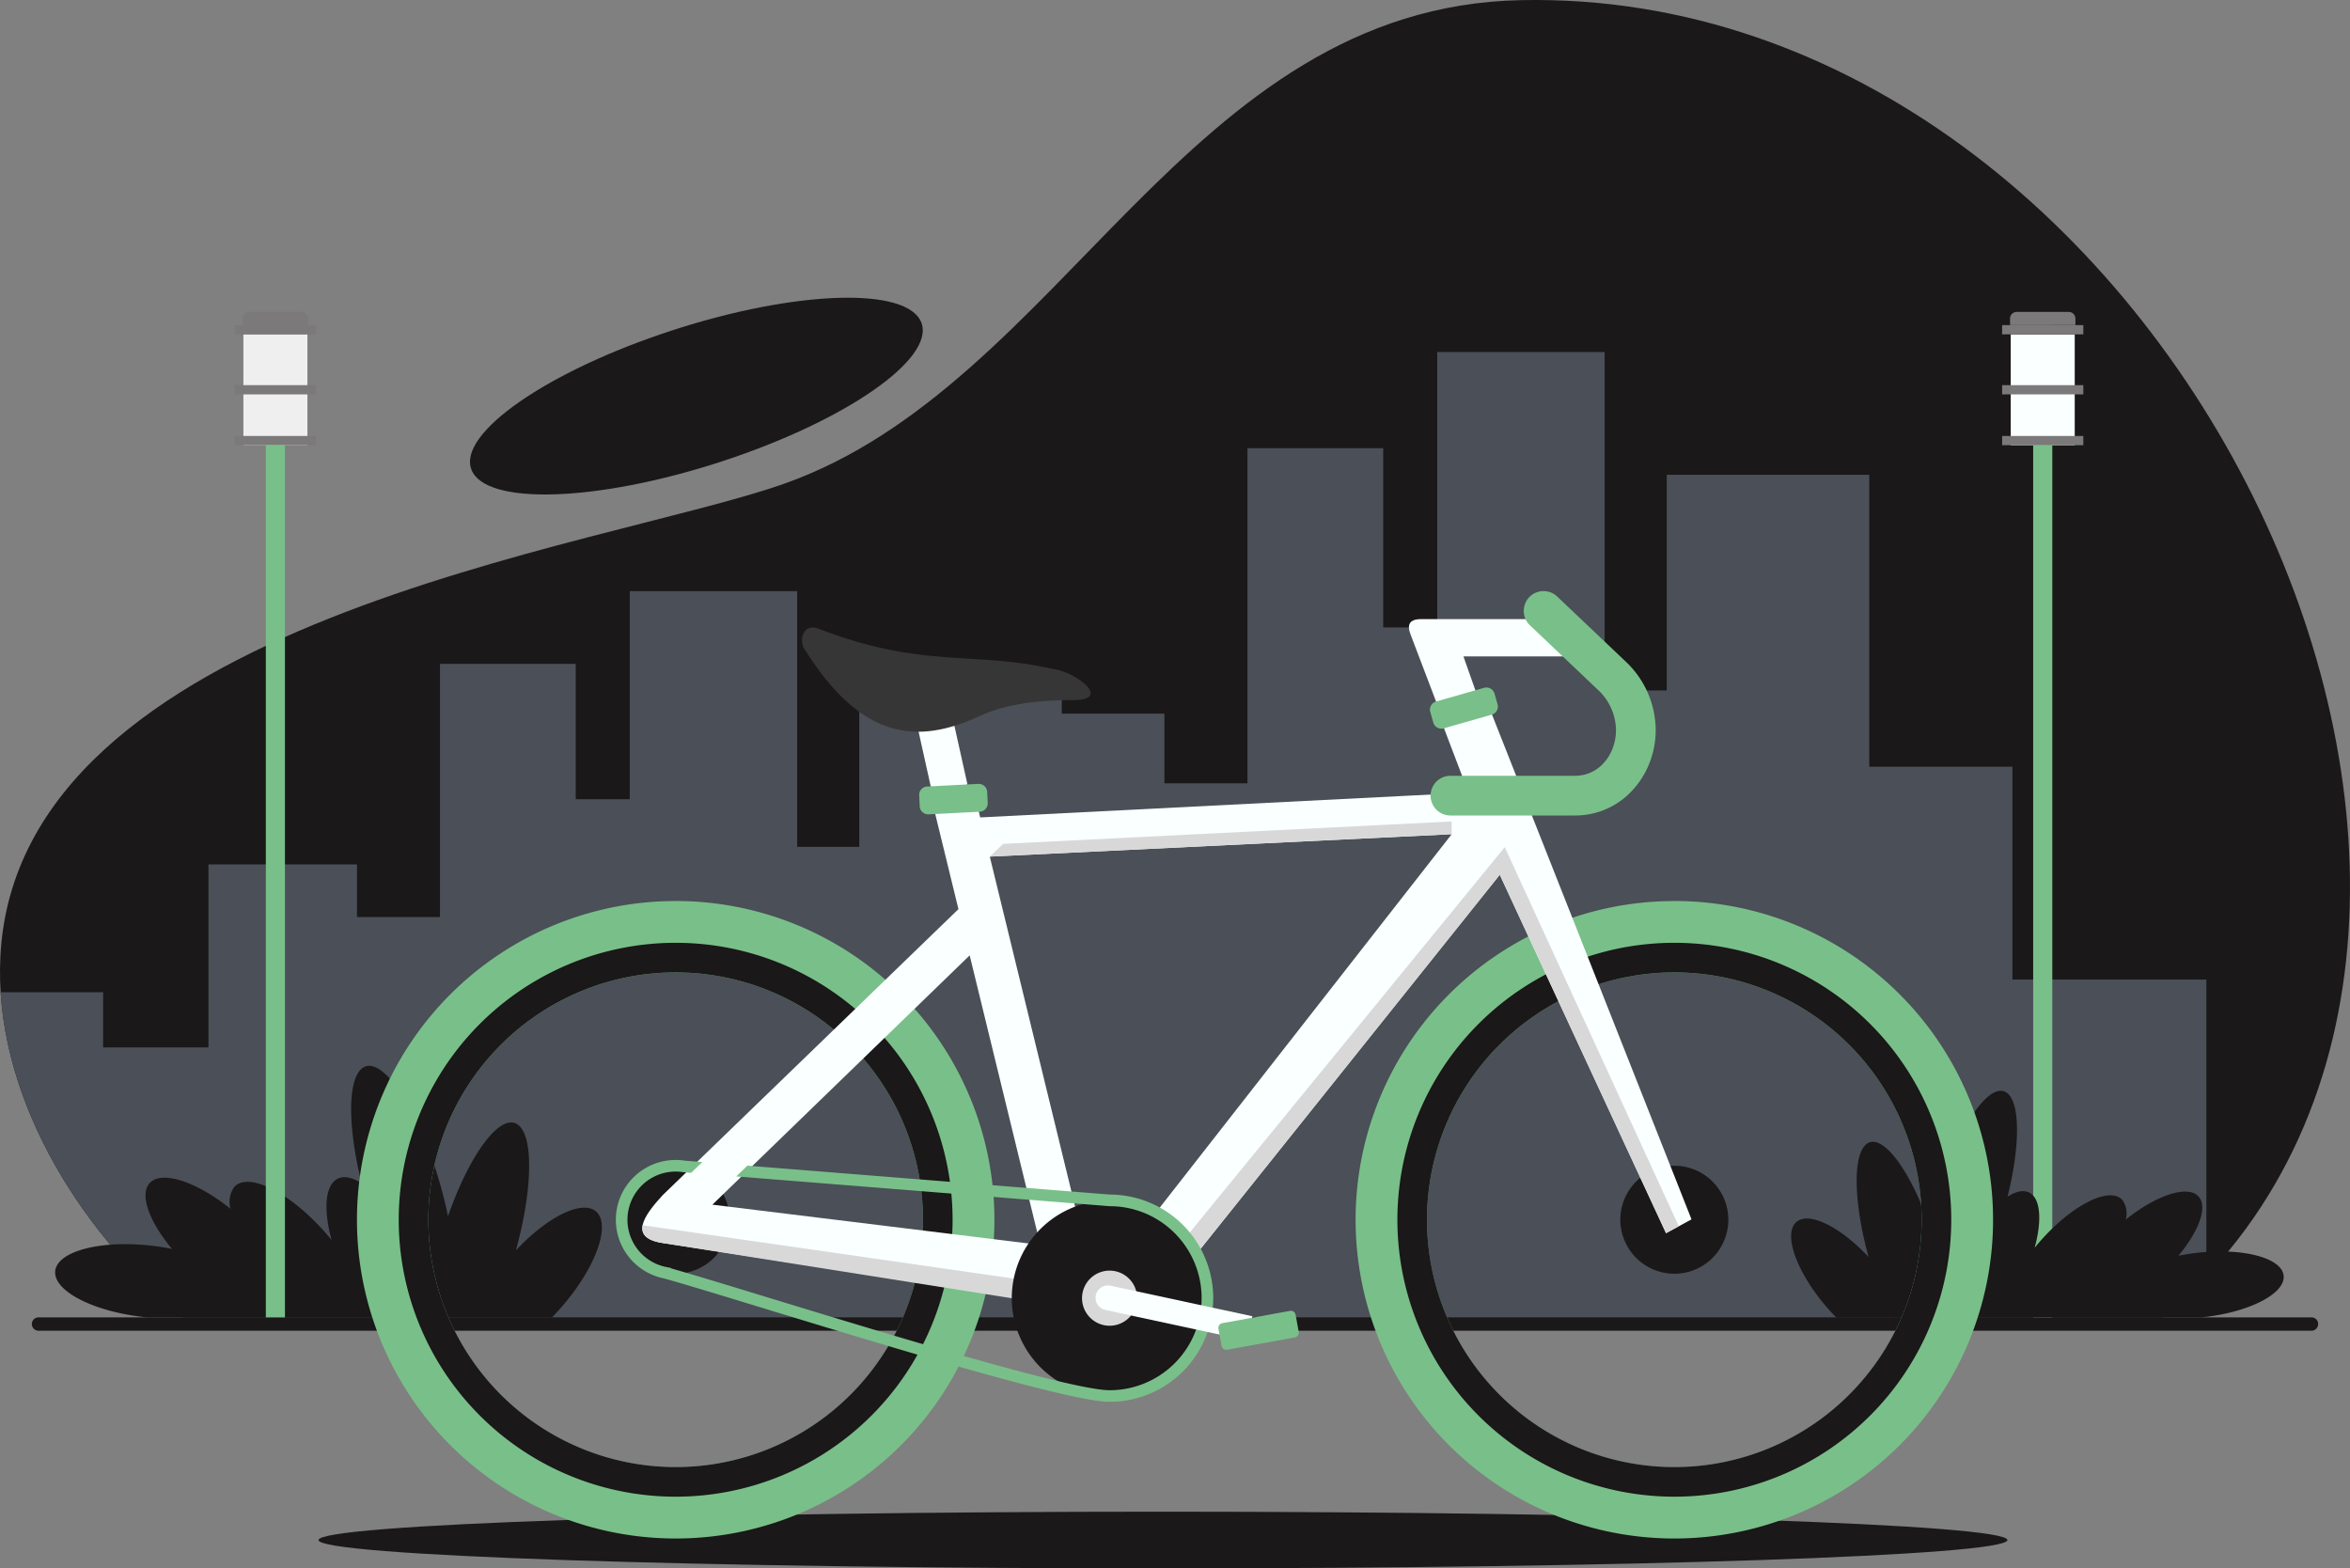 <svg xmlns="http://www.w3.org/2000/svg" width="316.17" height="211" viewBox="0 0 316.17 211">
  <rect x="0" y="0" width="316.17" height="211" fill="#808080" stroke="none"/>
  <g id="OBJECTS" transform="translate(-63.419 -134.35)">
    <g id="Group_5224" data-name="Group 5224" transform="translate(63.419 134.35)">
      <g id="Group_5220" data-name="Group 5220">
        <path id="Path_3880" data-name="Path 3880" d="M354.4,311.608H88.069C73.592,299.574,62.529,281.1,63.476,262.946c2.358-45.188,80.692-54.8,105.391-63.5,37.693-13.278,54.015-64.158,99.2-65.078,88.414-1.8,147.7,125.5,86.336,177.24" transform="translate(-63.419 -134.35)" fill="#1a1818" fill-rule="evenodd"/>
        <path id="Path_3881" data-name="Path 3881" d="M165.191,186.039c16.72-5.451,31.759-5.919,33.592-1.048s-10.237,13.239-26.956,18.688-31.759,5.92-33.592,1.049,10.237-13.239,26.956-18.689" transform="translate(-74.818 -141.57)" fill="#1a1818" fill-rule="evenodd"/>
        <g id="Group_5217" data-name="Group 5217" transform="translate(0.088 47.358)">
          <path id="Path_3882" data-name="Path 3882" d="M334.188,274.668V246.037H314.931V206.758H287.682v29.012h-8.357V190.245H256.8V227.29h-7.266v-24.1H231.267v45.079H220.1v-9.373h-13.81V234.9H179.043v21.921h-8.357v-34.4H148.16v27.99h-7.267v-18.21H122.628v34.061H111.463v-7.083H91.48V283.8H77.311v-7.42H63.523c1.041,16.52,11.387,32.808,24.562,43.76H354.419a69.485,69.485,0,0,0,5.863-5.573v-39.9Z" transform="translate(-63.523 -190.245)" fill="#4a4f58"/>
        </g>
        <path id="Path_3883" data-name="Path 3883" d="M69.463,343.53H375.116a.9.9,0,1,1,0,1.794H69.463a.9.9,0,1,1,0-1.794" transform="translate(-64.205 -166.298)" fill="#1a1818" fill-rule="evenodd"/>
        <g id="Group_5218" data-name="Group 5218" transform="translate(269.366 41.966)">
          <rect id="Rectangle_847" data-name="Rectangle 847" width="8.611" height="14.915" transform="translate(1.158 3.015)" fill="#faffff"/>
          <rect id="Rectangle_848" data-name="Rectangle 848" width="10.927" height="1.243" transform="translate(0 1.772)" fill="#7b7979"/>
          <path id="Path_3884" data-name="Path 3884" d="M383.487,183.881h7.021a.889.889,0,0,1,.886.886v.885H382.6v-.885a.889.889,0,0,1,.886-.886" transform="translate(-381.533 -183.881)" fill="#7b7979" fill-rule="evenodd"/>
          <rect id="Rectangle_849" data-name="Rectangle 849" width="10.927" height="1.243" transform="translate(0 16.686)" fill="#7b7979"/>
          <rect id="Rectangle_850" data-name="Rectangle 850" width="2.575" height="117.337" transform="translate(4.177 17.929)" fill="#79bf89"/>
          <rect id="Rectangle_851" data-name="Rectangle 851" width="10.927" height="1.243" transform="translate(0 9.85)" fill="#7b7979"/>
        </g>
        <path id="Path_3885" data-name="Path 3885" d="M139.015,337.43q.581-.591,1.151-1.235c4.551-5.151,6.756-10.913,4.927-12.871-1.746-1.869-6.538.4-10.929,5.094,2.157-7.8,2.419-14.921.445-16.767-2.232-2.084-6.486,3.345-9.577,12.166a59.158,59.158,0,0,0-1.975-7.216c-3.1-9.057-7.451-14.684-9.716-12.568-1.857,1.735-1.736,8.138.079,15.38-1.32-.863-2.52-1.1-3.4-.542-1.566.991-1.725,4.23-.648,8.16-.444-.549-.917-1.1-1.417-1.636-4.671-5.041-9.9-7.507-11.684-5.506a3.453,3.453,0,0,0-.5,2.929c-4.794-3.813-9.565-5.293-11.012-3.283-1.18,1.639.186,5.13,3.143,8.69a31.6,31.6,0,0,0-3.34-.5c-6.842-.658-12.387.981-12.387,3.661s5.545,5.386,12.387,6.044h54.458Z" transform="translate(-64.756 -160.197)" fill="#1a1818" fill-rule="evenodd"/>
        <path id="Path_3886" data-name="Path 3886" d="M353.895,338.035q-.522-.533-1.037-1.112c-4.1-4.641-6.086-9.83-4.439-11.595,1.574-1.684,5.89.363,9.844,4.589-1.943-7.025-2.178-13.441-.4-15.1,2.011-1.878,5.842,3.013,8.627,10.959a53.043,53.043,0,0,1,1.779-6.5c2.793-8.158,6.712-13.228,8.752-11.321,1.673,1.563,1.563,7.331-.071,13.855,1.189-.777,2.271-.992,3.065-.489,1.411.892,1.554,3.81.585,7.351.4-.495.825-.988,1.276-1.474,4.208-4.541,8.92-6.761,10.525-4.959a3.106,3.106,0,0,1,.451,2.638c4.318-3.435,8.617-4.768,9.92-2.957,1.063,1.476-.167,4.621-2.829,7.827a28.291,28.291,0,0,1,3.008-.45c6.163-.592,11.159.885,11.159,3.3s-5,4.851-11.159,5.444H353.895Z" transform="translate(-106.859 -160.802)" fill="#1a1818" fill-rule="evenodd"/>
        <g id="Group_5219" data-name="Group 5219" transform="translate(31.588 41.966)">
          <rect id="Rectangle_852" data-name="Rectangle 852" width="8.612" height="14.915" transform="translate(1.158 3.015)" fill="#efefef"/>
          <rect id="Rectangle_853" data-name="Rectangle 853" width="10.927" height="1.243" transform="translate(0 1.772)" fill="#7b7979"/>
          <path id="Path_3887" data-name="Path 3887" d="M102.846,183.881h7.021a.889.889,0,0,1,.886.886v.885H101.96v-.885a.889.889,0,0,1,.886-.886" transform="translate(-100.893 -183.881)" fill="#7b7979" fill-rule="evenodd"/>
          <rect id="Rectangle_854" data-name="Rectangle 854" width="10.927" height="1.243" transform="translate(0 16.686)" fill="#7b7979"/>
          <rect id="Rectangle_855" data-name="Rectangle 855" width="2.575" height="117.337" transform="translate(4.176 17.929)" fill="#79bf89"/>
          <rect id="Rectangle_856" data-name="Rectangle 856" width="10.927" height="1.243" transform="translate(0 9.85)" fill="#7b7979"/>
        </g>
      </g>
      <g id="Group_5223" data-name="Group 5223" transform="translate(42.854 79.518)">
        <path id="Path_3907" data-name="Path 3907" d="M227.61,382.009c62.575,0,113.612-1.712,113.612-3.813s-51.037-3.814-113.612-3.814S114,376.1,114,378.2s51.037,3.813,113.612,3.813" transform="translate(-113.998 -250.527)" fill="#1a1818" fill-rule="evenodd"/>
        <g id="Group_5222" data-name="Group 5222" transform="translate(5.168)">
          <path id="Path_3908" data-name="Path 3908" d="M162.98,277.413A42.883,42.883,0,1,1,120.1,320.3a42.882,42.882,0,0,1,42.882-42.882m0,9.608A33.274,33.274,0,1,0,196.255,320.3a33.274,33.274,0,0,0-33.275-33.274" transform="translate(-120.098 -235.717)" fill="#79bf89" fill-rule="evenodd"/>
          <path id="Path_3909" data-name="Path 3909" d="M163.994,284.051a37.258,37.258,0,1,1-37.259,37.258,37.258,37.258,0,0,1,37.259-37.258m0,3.984a33.274,33.274,0,1,0,33.275,33.274,33.274,33.274,0,0,0-33.275-33.274" transform="translate(-121.112 -236.731)" fill="#1a1818" fill-rule="evenodd"/>
          <path id="Path_3910" data-name="Path 3910" d="M169.4,333.979a7.264,7.264,0,1,0-7.265-7.264,7.278,7.278,0,0,0,7.265,7.264" transform="translate(-126.519 -242.138)" fill="#1a1818" fill-rule="evenodd"/>
          <path id="Path_3911" data-name="Path 3911" d="M321.561,277.413A42.883,42.883,0,1,1,278.679,320.3a42.882,42.882,0,0,1,42.882-42.882m0,9.608A33.274,33.274,0,1,0,354.835,320.3a33.275,33.275,0,0,0-33.274-33.274" transform="translate(-144.318 -235.717)" fill="#79bf89" fill-rule="evenodd"/>
          <path id="Path_3912" data-name="Path 3912" d="M322.575,284.051a37.258,37.258,0,1,1-37.259,37.258,37.258,37.258,0,0,1,37.259-37.258m0,3.984a33.274,33.274,0,1,0,33.274,33.274,33.275,33.275,0,0,0-33.274-33.274" transform="translate(-145.332 -236.731)" fill="#1a1818" fill-rule="evenodd"/>
          <path id="Path_3913" data-name="Path 3913" d="M327.981,333.979a7.264,7.264,0,1,0-7.264-7.264,7.278,7.278,0,0,0,7.264,7.264" transform="translate(-150.738 -242.138)" fill="#1a1818" fill-rule="evenodd"/>
          <path id="Path_3914" data-name="Path 3914" d="M207.945,273.553,204.23,258.32l5.846-.408.8,3.3,65.692-3.333-4.228-11.109,6.438-1.8,4.974,12.585,2.131,5.39,20.688,52.343-3.426,1.863-22.371-48.223-43.559,54.461-6.427-4.258,43.516-55.656-62.141,3.014L224.9,318.722,230.493,321v7.047l-62.373-9.58c-4.56-.7-2.534-3.656.028-6.43Zm11.012,45.169-9.5-38.949-34.615,33.539Z" transform="translate(-127.018 -230.761)" fill="#faffff" fill-rule="evenodd"/>
          <path id="Path_3915" data-name="Path 3915" d="M220.886,339.632l-52.765-8.345c-2.242-.355-2.891-1.245-2.668-2.388l53.482,7.686Z" transform="translate(-127.019 -243.581)" fill="#d8d8d8" fill-rule="evenodd"/>
          <path id="Path_3916" data-name="Path 3916" d="M317.5,319.863l-23.414-51L251.2,321.323l-3.038,4.585,4.477-2.363,40.777-50.974,22.371,48.223Z" transform="translate(-139.657 -234.411)" fill="#d8d8d8" fill-rule="evenodd"/>
          <path id="Path_3917" data-name="Path 3917" d="M237.242,351.27a13.161,13.161,0,1,0-13.161-13.161,13.187,13.187,0,0,0,13.161,13.161" transform="translate(-135.979 -242.977)" fill="#1a1818" fill-rule="evenodd"/>
          <path id="Path_3918" data-name="Path 3918" d="M227.736,323.776a13.443,13.443,0,0,1-.006,26.886c-5.254,0-29.609-7.436-46.2-12.5-5.976-1.826-10.944-3.342-13.654-4.094a7.546,7.546,0,0,1,1.478-14.947c.2,0,.4.008.607.024s.382.039.579.07l1.251.1-.538.52-.779-.063c-.177-.028-.363-.05-.558-.066s-.37-.022-.562-.022a6.983,6.983,0,0,0-1.361,13.833l.228.045v.019c2.732.765,7.62,2.256,13.472,4.044,16.561,5.056,40.864,12.475,46.042,12.475a12.879,12.879,0,1,0,0-25.759l-49.085-3.916.536-.52Z" transform="translate(-126.468 -242.087)" fill="#79bf89" stroke="#79bf89" stroke-width="1" fill-rule="evenodd"/>
          <path id="Path_3919" data-name="Path 3919" d="M220.593,269.508l62.141-3.013v-1.71L222.4,267.8Z" transform="translate(-135.447 -233.789)" fill="#d8d8d8" fill-rule="evenodd"/>
          <path id="Path_3920" data-name="Path 3920" d="M290.8,243.744l-3.442-9.046c-.485-1.271-.18-2.043,1.427-2.043h18.237l2.216,5.012h-14.76l2.619,7.424Z" transform="translate(-145.611 -228.881)" fill="#faffff" fill-rule="evenodd"/>
          <path id="Path_3921" data-name="Path 3921" d="M291.307,245.4l6.466-1.843a1.136,1.136,0,0,1,1.4.779l.408,1.43a1.134,1.134,0,0,1-.779,1.4l-6.466,1.843a1.134,1.134,0,0,1-1.4-.779l-.408-1.43a1.134,1.134,0,0,1,.778-1.4" transform="translate(-146.121 -230.54)" fill="#79bf89" fill-rule="evenodd"/>
          <path id="Path_3922" data-name="Path 3922" d="M303.949,232.8a2.665,2.665,0,0,1,3.674-3.862l9.092,8.632a12.764,12.764,0,0,1,4.159,9.334,12.184,12.184,0,0,1-.84,4.439,11.642,11.642,0,0,1-2.373,3.751,10.394,10.394,0,0,1-7.633,3.3H293.258a2.672,2.672,0,0,1,0-5.344h16.769a5.138,5.138,0,0,0,3.771-1.628,6.228,6.228,0,0,0,1.267-2.019,6.833,6.833,0,0,0,.465-2.5,7.512,7.512,0,0,0-2.489-5.472Z" transform="translate(-146.137 -228.201)" fill="#79bf89" fill-rule="evenodd"/>
          <path id="Path_3923" data-name="Path 3923" d="M212.567,258.292l-1.7-1.181-1.9-8.545,1.545-3.019,3.462,3.073,1.835,8.235Z" transform="translate(-133.67 -230.85)" fill="#faffff" fill-rule="evenodd"/>
          <path id="Path_3924" data-name="Path 3924" d="M210.448,259.17l6.888-.354a1.135,1.135,0,0,1,1.189,1.073l.076,1.484a1.135,1.135,0,0,1-1.072,1.189l-6.889.353a1.135,1.135,0,0,1-1.189-1.073l-.076-1.484a1.135,1.135,0,0,1,1.073-1.188" transform="translate(-133.733 -232.877)" fill="#79bf89" fill-rule="evenodd"/>
          <path id="Path_3925" data-name="Path 3925" d="M190.951,236.639c-.584-1.587.342-3.154,1.989-2.516,14.1,5.466,20.942,2.984,31.589,5.44,2.869.294,8.161,4.172,2.749,4.185-4.38.009-8.868.42-12.577,2.133-8.348,3.856-15.922,3.4-23.751-9.243" transform="translate(-130.893 -229.083)" fill="#363636" fill-rule="evenodd"/>
          <path id="Path_3926" data-name="Path 3926" d="M238.946,343.52a3.708,3.708,0,1,0-3.708-3.708,3.715,3.715,0,0,0,3.708,3.708" transform="translate(-137.683 -244.681)" fill="#d8d8d8" fill-rule="evenodd"/>
          <path id="Path_3927" data-name="Path 3927" d="M237.417,339.771h0a1.676,1.676,0,0,1,1.986-1.282l19.09,4.114-.7,3.268-19.09-4.114a1.675,1.675,0,0,1-1.282-1.986" transform="translate(-138.01 -245.04)" fill="#faffff" fill-rule="evenodd"/>
          <path id="Path_3928" data-name="Path 3928" d="M257.423,344.148l9.1-1.656a.654.654,0,0,1,.758.524l.416,2.291a.652.652,0,0,1-.524.757l-9.1,1.656a.654.654,0,0,1-.758-.524l-.416-2.291a.654.654,0,0,1,.524-.758" transform="translate(-140.99 -245.655)" fill="#79bf89" fill-rule="evenodd"/>
        </g>
      </g>
    </g>
  </g>
</svg>
